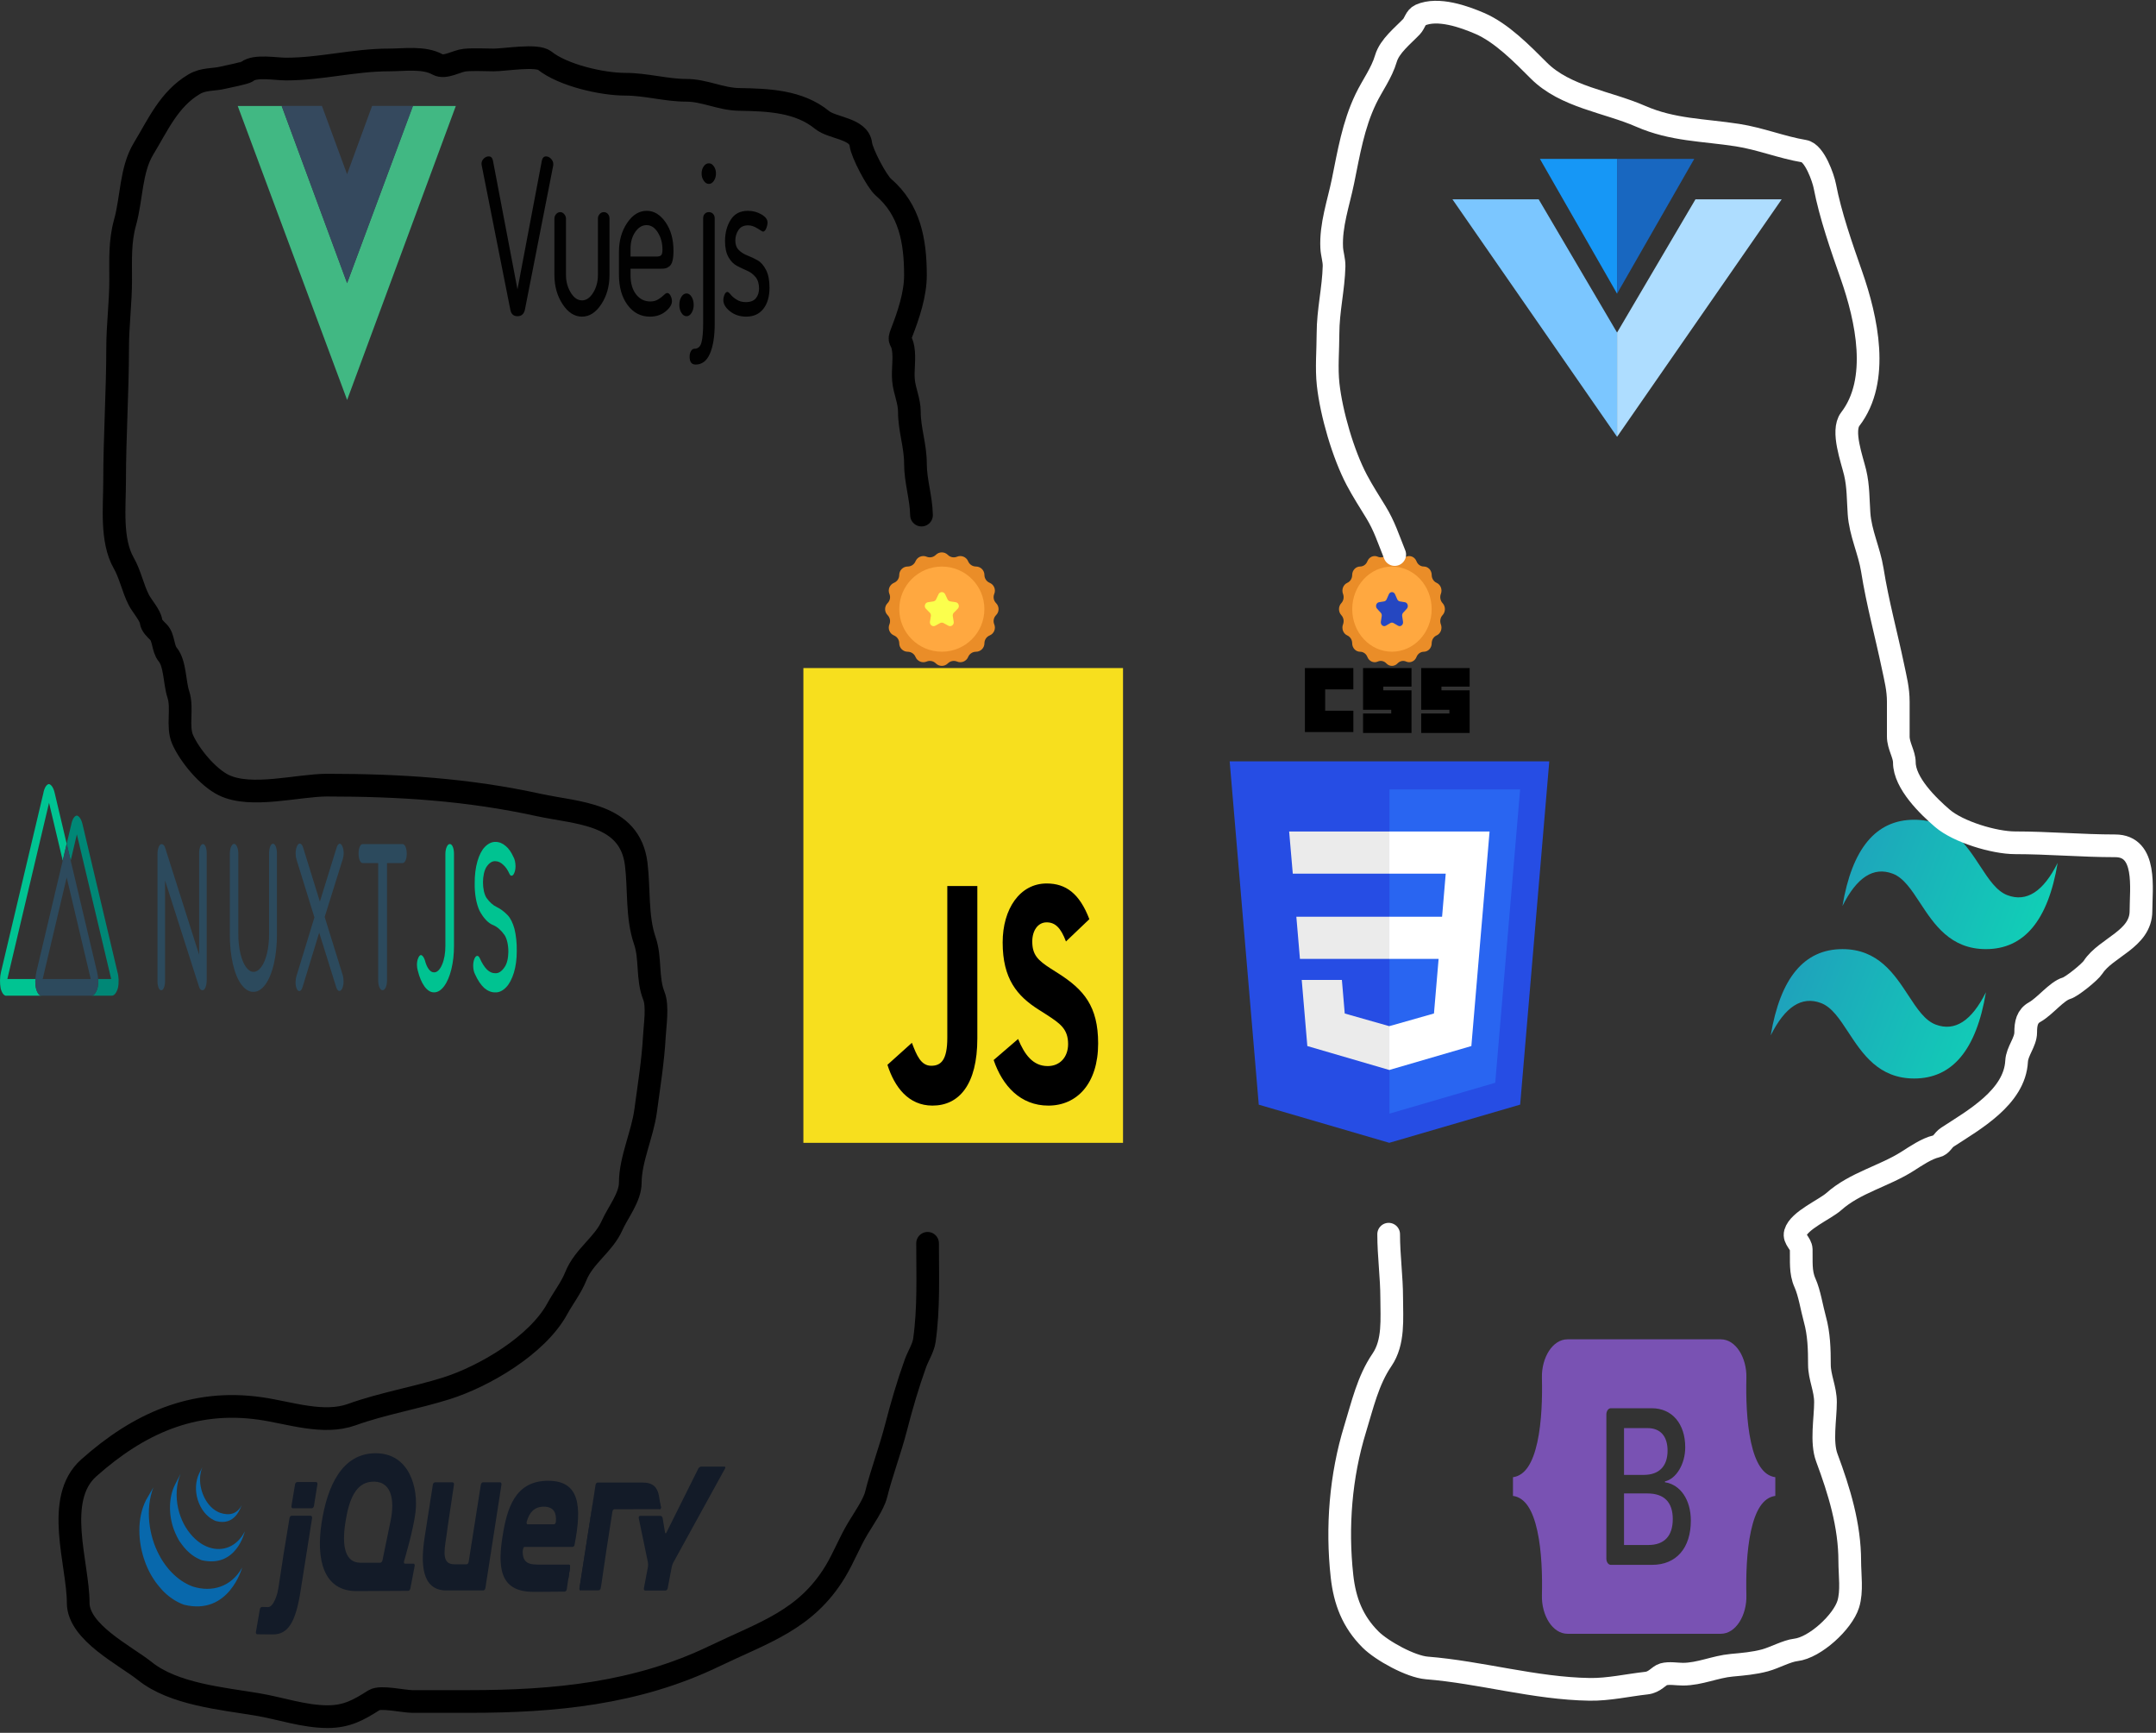 <svg width="285" height="229" viewBox="0 0 285 229" fill="none" xmlns="http://www.w3.org/2000/svg">
<rect x="0" y="0" width="285" height="229" fill="#333333" stroke="none"/>
<g id="javascript">
<g id="vuejs">
<path id="path893" fill-rule="evenodd" clip-rule="evenodd" d="M54.564 14.008H60.254L45.887 52.858L31.426 14.008H37.245L45.887 37.396L54.564 14.008Z" fill="#41B883"/>
<path id="path895" fill-rule="evenodd" clip-rule="evenodd" d="M49.187 14H54.598L45.879 37.437L37.23 14H42.557L45.879 23.023L49.187 14Z" fill="#35495E"/>
<path id="path897" fill-rule="evenodd" clip-rule="evenodd" d="M63.649 21.67C63.649 21.383 63.75 21.144 63.953 20.953C64.156 20.762 64.368 20.666 64.589 20.666C64.896 20.666 65.087 20.848 65.16 21.211L68.405 38.235L71.63 21.211C71.716 20.848 71.901 20.666 72.183 20.666C72.417 20.666 72.635 20.772 72.838 20.982C73.041 21.192 73.142 21.431 73.142 21.698C73.142 21.717 73.139 21.746 73.133 21.784C73.127 21.823 73.124 21.861 73.124 21.899L69.382 40.958C69.246 41.512 68.921 41.789 68.405 41.789C67.889 41.789 67.575 41.512 67.465 40.958L63.686 21.899C63.661 21.784 63.649 21.708 63.649 21.67H63.649ZM73.287 36.343V28.892C73.287 28.663 73.364 28.462 73.518 28.29C73.671 28.118 73.853 28.032 74.061 28.032C74.258 28.032 74.433 28.123 74.587 28.305C74.74 28.486 74.817 28.682 74.817 28.892V36.343C74.817 37.203 75.026 37.977 75.444 38.665C75.862 39.353 76.359 39.697 76.937 39.697C77.502 39.697 77.994 39.358 78.412 38.679C78.83 38.001 79.038 37.222 79.038 36.343V28.863C79.038 28.653 79.115 28.462 79.269 28.29C79.422 28.118 79.604 28.032 79.813 28.032C80.034 28.032 80.215 28.113 80.356 28.275C80.498 28.438 80.568 28.634 80.568 28.863V36.343C80.568 37.815 80.209 39.1 79.49 40.198C78.771 41.297 77.92 41.846 76.937 41.846C75.942 41.846 75.085 41.297 74.366 40.198C73.647 39.1 73.287 37.815 73.287 36.343H73.287ZM81.819 36.286V33.277C81.819 31.806 82.179 30.535 82.898 29.465C83.617 28.395 84.48 27.86 85.488 27.86C86.446 27.86 87.276 28.362 87.976 29.365C88.677 30.368 89.027 31.624 89.027 33.134C89.027 33.688 88.984 34.132 88.898 34.466C88.812 34.801 88.68 35.039 88.501 35.183C88.323 35.326 88.157 35.417 88.004 35.455C87.85 35.493 87.644 35.512 87.386 35.512H83.349V36.372C83.349 37.423 83.592 38.264 84.077 38.894C84.563 39.525 85.193 39.84 85.967 39.84C86.372 39.84 86.726 39.745 87.027 39.553C87.328 39.362 87.57 39.176 87.755 38.995C87.939 38.813 88.087 38.722 88.197 38.722C88.369 38.722 88.517 38.842 88.64 39.081C88.763 39.319 88.824 39.563 88.824 39.812C88.824 40.251 88.544 40.7 87.985 41.158C87.426 41.617 86.735 41.846 85.912 41.846C84.707 41.846 83.724 41.335 82.962 40.313C82.2 39.291 81.819 37.949 81.819 36.286L81.819 36.286ZM83.349 33.907H86.76C87.079 33.907 87.294 33.845 87.405 33.721C87.515 33.597 87.571 33.353 87.571 32.99C87.571 32.13 87.368 31.376 86.962 30.726C86.557 30.076 86.059 29.752 85.469 29.752C84.892 29.752 84.394 30.053 83.976 30.654C83.558 31.256 83.349 31.997 83.349 32.876L83.349 33.907ZM89.799 40.298C89.799 39.878 89.891 39.52 90.075 39.224C90.26 38.928 90.487 38.78 90.757 38.78C91.015 38.78 91.237 38.928 91.421 39.224C91.605 39.52 91.697 39.878 91.697 40.298C91.697 40.7 91.605 41.048 91.421 41.345C91.237 41.641 91.015 41.789 90.757 41.789C90.487 41.789 90.26 41.641 90.075 41.345C89.891 41.048 89.799 40.7 89.799 40.298ZM91.16 47.148C91.16 46.843 91.222 46.59 91.345 46.389C91.468 46.188 91.615 46.088 91.787 46.088C92.266 46.088 92.58 45.811 92.727 45.257C92.875 44.703 92.948 43.872 92.948 42.763V28.863C92.948 28.615 93.019 28.414 93.16 28.261C93.302 28.108 93.483 28.032 93.704 28.032C93.925 28.032 94.11 28.108 94.257 28.261C94.405 28.414 94.478 28.615 94.478 28.863V42.763C94.478 44.426 94.27 45.744 93.852 46.719C93.434 47.693 92.801 48.18 91.953 48.18C91.425 48.18 91.16 47.836 91.16 47.148L91.16 47.148ZM92.746 22.93C92.746 22.567 92.838 22.252 93.022 21.985C93.207 21.717 93.434 21.583 93.704 21.583C93.962 21.583 94.183 21.717 94.368 21.985C94.552 22.252 94.644 22.567 94.644 22.93C94.644 23.294 94.552 23.613 94.368 23.891C94.183 24.168 93.962 24.306 93.704 24.306C93.446 24.306 93.222 24.168 93.031 23.891C92.841 23.613 92.746 23.294 92.746 22.93H92.746ZM95.619 39.668C95.619 39.419 95.671 39.176 95.776 38.937C95.88 38.698 96.006 38.579 96.154 38.579C96.252 38.579 96.393 38.693 96.578 38.923C96.762 39.152 97.026 39.377 97.37 39.596C97.714 39.816 98.12 39.926 98.587 39.926C99.201 39.926 99.647 39.754 99.923 39.41C100.2 39.066 100.338 38.636 100.338 38.12C100.338 37.49 100.184 36.988 99.877 36.615C99.57 36.243 99.195 35.961 98.753 35.77C98.31 35.579 97.868 35.369 97.425 35.139C96.983 34.91 96.608 34.528 96.301 33.993C95.994 33.458 95.84 32.751 95.84 31.872C95.84 30.783 96.089 29.842 96.587 29.049C97.084 28.256 97.843 27.86 98.863 27.86C99.514 27.86 100.11 28.017 100.651 28.333C101.192 28.648 101.462 29.006 101.462 29.407C101.462 29.637 101.404 29.895 101.287 30.181C101.17 30.468 101.026 30.611 100.854 30.611C100.805 30.611 100.568 30.473 100.144 30.196C99.72 29.919 99.299 29.78 98.882 29.78C98.316 29.78 97.895 29.985 97.619 30.396C97.342 30.807 97.204 31.27 97.204 31.786C97.204 32.321 97.358 32.742 97.665 33.047C97.972 33.353 98.35 33.592 98.799 33.764C99.247 33.936 99.693 34.146 100.135 34.394C100.577 34.643 100.952 35.068 101.26 35.67C101.567 36.272 101.72 37.05 101.72 38.006C101.72 39.19 101.45 40.126 100.909 40.814C100.369 41.502 99.613 41.846 98.642 41.846C97.806 41.846 97.094 41.612 96.504 41.144C95.914 40.676 95.619 40.184 95.619 39.668L95.619 39.668Z" fill="#010101"/>
</g>
<g id="jslogo">
<path id="Vector" d="M106.199 88.288H148.451V151.032H106.199V88.288Z" fill="#F7DF1E"/>
<path id="Vector_2" d="M117.31 140.721L120.543 137.815C121.167 139.457 121.734 140.847 123.095 140.847C124.4 140.847 125.223 140.089 125.223 137.141V117.093H129.193V137.224C129.193 143.331 126.783 146.111 123.266 146.111C120.089 146.111 118.246 143.668 117.31 140.72L117.31 140.721ZM131.35 140.089L134.583 137.309C135.434 139.373 136.54 140.889 138.497 140.889C140.143 140.889 141.192 139.668 141.192 137.983C141.192 135.961 140.114 135.245 138.299 134.066L137.306 133.434C134.441 131.623 132.541 129.349 132.541 124.548C132.541 120.125 134.81 116.756 138.356 116.756C140.88 116.756 142.695 118.061 144 121.473L140.908 124.421C140.227 122.61 139.49 121.894 138.355 121.894C137.192 121.894 136.455 122.99 136.455 124.421C136.455 126.19 137.192 126.907 138.894 128.002L139.887 128.633C143.262 130.782 145.162 132.971 145.162 137.899C145.162 143.206 142.354 146.112 138.582 146.112C134.895 146.112 132.513 143.501 131.35 140.089" fill="black"/>
</g>
<g id="jquery">
<g id="Group">
<path id="Vector_3" d="M51.543 201.409L51.047 203.814L51.543 201.408V201.409ZM54.094 206.634L53.548 206.629L54.094 206.634ZM53.959 210.227L50.686 210.244L53.959 210.227ZM54.645 206.639L54.098 206.634L54.645 206.639ZM54.247 209.924L54.818 206.945L54.247 209.924ZM66.301 196.215L65.239 203.053L66.301 196.215ZM63.57 196.205L62.764 201.315L63.57 196.205Z" fill="#131B28"/>
<path id="Vector_4" d="M66.112 195.899H63.841C63.715 195.899 63.59 196.037 63.563 196.206L61.95 206.426C61.923 206.594 61.798 206.732 61.673 206.732H60.065C58.474 206.732 58.658 205.226 58.99 203.162L59 203.099L59.193 201.692L59.276 201.112L60.01 196.206C60.035 196.037 59.953 195.898 59.826 195.898H57.495C57.431 195.901 57.369 195.933 57.319 195.988C57.269 196.044 57.234 196.12 57.218 196.205L56.155 203.027C55.577 206.637 55.73 210.08 58.869 210.188H63.886C64.012 210.188 64.137 210.05 64.163 209.88L66.288 196.203C66.315 196.033 66.232 195.895 66.106 195.895L66.112 195.899ZM75.169 206.768C75.295 206.768 75.371 206.906 75.352 207.075L75.132 208.552L75.169 206.768ZM74.917 210.029L75.137 208.551L74.917 210.029ZM74.648 210.34L70.462 210.367L74.648 210.34Z" fill="#131B28"/>
<path id="Vector_5" d="M69.102 204.866C69.1 204.704 69.234 204.426 69.36 204.426L69.077 204.42C68.942 206.181 69.102 204.866 69.102 204.866V204.866ZM70.664 210.365H70.62H70.664ZM75.171 206.777C75.297 206.777 75.372 206.915 75.354 207.084L75.104 208.792L75.171 206.777ZM71.739 210.362H71.729H71.739ZM71.181 210.365H71.149H71.181ZM71.012 210.365H70.958H71.012ZM70.838 210.365H70.791H70.838ZM71.149 210.365H71.011H71.149Z" fill="#131B28"/>
<path id="Vector_6" d="M71.73 210.363L71.182 210.365L71.73 210.363ZM74.644 210.338L71.738 210.362L74.644 210.338ZM74.913 210.03L75.097 208.793L74.913 210.031V210.03ZM70.951 210.365H70.832H70.951ZM70.612 210.367H70.451H70.612ZM70.782 210.365H70.648H70.782ZM37.553 204.903L37.905 202.761L37.502 205.208L37.455 205.516L37.553 204.901L37.553 204.903ZM41.777 195.863H39.283C39.218 195.867 39.156 195.898 39.106 195.953C39.055 196.008 39.019 196.084 39.002 196.17L38.529 199.022C38.522 199.059 38.52 199.098 38.526 199.135C38.531 199.173 38.543 199.209 38.56 199.239C38.578 199.269 38.601 199.293 38.626 199.308C38.652 199.324 38.68 199.331 38.708 199.328H41.222C41.349 199.328 41.474 199.19 41.501 199.022L41.957 196.163C41.984 195.995 41.904 195.857 41.776 195.857L41.777 195.863ZM41.24 200.62L40.501 205.255L41.24 200.62ZM33.993 215.978L36.05 216C35.443 216 34.44 215.984 33.992 215.977L33.993 215.978Z" fill="#131B28"/>
<path id="Vector_7" d="M38.265 200.619L37.911 202.761L38.265 200.619ZM41.06 200.312H38.551C38.487 200.315 38.425 200.347 38.375 200.402C38.324 200.457 38.288 200.533 38.271 200.618L37.566 204.902L37.468 205.517L36.796 209.89C36.763 210.094 36.722 210.296 36.675 210.494C36.675 210.494 36.205 212.408 35.416 212.387L34.633 212.367C34.569 212.369 34.507 212.4 34.456 212.453C34.405 212.507 34.368 212.582 34.351 212.667L33.83 215.668C33.821 215.705 33.82 215.744 33.825 215.781C33.83 215.819 33.841 215.855 33.858 215.885C33.876 215.915 33.898 215.939 33.923 215.955C33.949 215.972 33.977 215.979 34.005 215.977L36.063 216C38.035 216 39.075 214.503 39.742 210.197L41.254 200.628C41.281 200.46 41.199 200.322 41.072 200.322L41.06 200.312ZM76.777 210.191C76.651 210.191 76.575 210.053 76.596 209.883L78.488 197.751L76.777 210.191ZM79.406 209.883L80.172 204.705L79.406 209.883Z" fill="#131B28"/>
<path id="Vector_8" d="M76.624 210.038C76.609 209.953 76.617 209.746 76.644 209.578L77.542 203.818L76.596 209.884C76.569 210.053 76.651 210.192 76.777 210.192H77.007C76.881 210.192 76.639 210.123 76.624 210.038V210.038ZM79.258 210.123C79.189 210.159 79.029 210.192 78.903 210.192H79.133C79.197 210.188 79.259 210.156 79.308 210.1C79.358 210.045 79.393 209.969 79.408 209.883L79.454 209.576C79.429 209.745 79.32 210.085 79.253 210.123H79.258ZM79.79 207.294L80.128 205.009L79.79 207.294ZM87.253 198.564L87.358 199.153C87.386 199.322 87.306 199.459 87.181 199.46" fill="#131B28"/>
<path id="Vector_9" d="M79.453 209.576L79.789 207.294L79.453 209.576ZM87.149 197.96L87.252 198.563L87.149 197.96ZM80.128 205.01L80.221 204.399L80.581 202.085L80.173 204.706L80.128 205.009V205.01ZM78.519 197.552L78.44 198.058L77.543 203.818L78.489 197.752L78.519 197.553V197.552Z" fill="#131B28"/>
<path id="Vector_10" d="M87.359 199.153L87.254 198.564L87.1 197.644C86.896 196.559 86.296 195.93 84.994 195.93L79.001 195.925C78.937 195.928 78.875 195.959 78.825 196.015C78.775 196.07 78.74 196.147 78.724 196.232L78.631 196.833L78.497 197.741L76.653 209.567C76.626 209.736 76.618 209.935 76.633 210.027C76.649 210.119 76.891 210.181 77.016 210.181H78.911C79.037 210.181 79.197 210.149 79.266 210.112C79.335 210.074 79.436 209.743 79.467 209.565L80.186 204.694L80.956 199.759C80.982 199.59 81.107 199.453 81.232 199.452L87.194 199.449C87.32 199.449 87.4 199.311 87.371 199.142L87.359 199.153ZM95.033 193.822L94.574 193.825H92.666C92.596 193.831 92.528 193.857 92.466 193.902C92.404 193.946 92.35 194.009 92.307 194.085L88.088 202.549C88.016 202.692 87.935 202.671 87.906 202.503L87.596 200.638C87.579 200.553 87.543 200.477 87.492 200.422C87.442 200.367 87.38 200.335 87.316 200.332H84.603C84.477 200.332 84.402 200.467 84.436 200.634L85.646 206.465C85.681 206.631 85.683 206.904 85.653 207.072L85.115 209.894C85.106 209.931 85.103 209.969 85.108 210.007C85.113 210.045 85.124 210.081 85.141 210.111C85.158 210.141 85.181 210.165 85.206 210.18C85.232 210.196 85.26 210.202 85.288 210.199H87.975C88.102 210.199 88.231 210.061 88.261 209.895L88.799 207.073C88.841 206.875 88.907 206.687 88.994 206.518L95.844 194.067C95.92 193.929 95.879 193.817 95.753 193.819L95.034 193.825L95.033 193.822ZM73.481 201.126C73.465 201.31 73.339 201.448 73.213 201.448H69.773C69.654 201.448 69.593 201.338 69.611 201.2L69.614 201.175L69.629 201.095C69.966 199.899 70.627 199.114 71.884 199.114C73.3 199.114 73.576 200.061 73.48 201.126H73.481ZM72.474 195.69C68.059 195.69 67.013 199.359 66.427 203.063C65.839 206.838 65.891 210.368 70.458 210.368H71.182L71.74 210.365L74.647 210.342C74.71 210.337 74.771 210.305 74.821 210.25C74.87 210.194 74.905 210.118 74.92 210.033L75.361 207.078C75.387 206.909 75.304 206.771 75.178 206.771H71.072C69.439 206.771 68.954 206.176 69.132 204.429H75.697C75.804 204.426 75.902 204.337 75.94 204.197C75.947 204.172 75.953 204.146 75.956 204.119C76.93 199.086 76.651 195.694 72.476 195.694L72.474 195.69ZM51.608 201.107L51.546 201.408C51.546 201.408 51.05 203.814 51.05 203.814L50.554 206.22C50.533 206.304 50.495 206.379 50.443 206.432C50.391 206.486 50.328 206.517 50.263 206.521H47.639C45.649 206.521 45.164 204.39 45.649 201.246C46.132 198.03 47.083 196.031 49.042 195.828C51.718 195.552 52.253 198.13 51.608 201.106L51.608 201.107ZM53.407 206.337C53.407 206.337 54.643 202.225 54.925 199.848C55.308 196.667 54.146 192.055 49.654 192.055C45.188 192.055 43.249 196.458 42.51 201.256C41.77 206.077 42.739 210.306 47.179 210.273L53.956 210.238C54.021 210.234 54.083 210.203 54.135 210.148C54.186 210.093 54.224 210.018 54.243 209.933L54.814 206.954C54.823 206.918 54.826 206.879 54.821 206.841C54.817 206.804 54.806 206.768 54.788 206.738C54.772 206.707 54.749 206.683 54.724 206.668C54.698 206.652 54.67 206.645 54.642 206.648H53.549C53.442 206.647 53.381 206.553 53.394 206.428C53.395 206.405 53.4 206.382 53.407 206.358V206.337Z" fill="#131B28"/>
<path id="Vector_11" d="M75.512 203.585C75.512 203.699 75.444 203.791 75.361 203.791C75.277 203.791 75.21 203.699 75.21 203.585C75.21 203.47 75.277 203.378 75.361 203.378C75.444 203.378 75.512 203.47 75.512 203.585Z" fill="#131B28"/>
</g>
<path id="Vector_12" d="M19.307 198.236C18.074 200.663 18.227 203.821 19.169 206.399L19.238 206.583L19.283 206.699L19.309 206.766L19.359 206.886L19.449 207.098L19.5 207.214L19.604 207.437L19.648 207.531L19.799 207.83L19.829 207.885L19.967 208.136L20.018 208.227L20.153 208.441L20.201 208.521L20.378 208.799L20.389 208.814L20.569 209.075L20.627 209.155L20.771 209.339L20.83 209.415L21.027 209.661L21.064 209.704L21.244 209.911L21.311 209.992L21.46 210.152L21.541 210.244L21.709 210.41L21.787 210.485L21.949 210.633L22.02 210.697L22.275 210.91L22.346 210.966L22.537 211.113L22.643 211.186L22.78 211.284L22.812 211.305L22.868 211.342L23.085 211.48L23.131 211.508L23.384 211.651L23.446 211.684L23.684 211.806L23.714 211.82L23.98 211.94L24.045 211.966L24.314 212.072C30.277 213.563 32.009 207.165 32.009 207.165C30.554 209.759 27.977 210.445 25.525 209.683C25.432 209.655 25.342 209.615 25.252 209.578L25.185 209.551C25.097 209.514 25.01 209.475 24.923 209.434L24.887 209.415C24.809 209.378 24.732 209.338 24.655 209.298L24.59 209.263C24.506 209.217 24.422 209.17 24.339 209.12L24.29 209.09L24.078 208.955L24.011 208.915C23.956 208.878 23.902 208.839 23.848 208.801L23.739 208.722C23.673 208.674 23.608 208.624 23.544 208.572L23.478 208.522C23.392 208.452 23.307 208.381 23.223 208.308C23.199 208.288 23.177 208.266 23.154 208.246L22.973 208.08C22.953 208.062 22.934 208.043 22.914 208.025L22.743 207.855L22.667 207.777L22.512 207.611L22.443 207.536L22.25 207.313C22.244 207.304 22.237 207.297 22.23 207.289C22.162 207.197 22.095 207.122 22.027 207.037L21.97 206.961L21.824 206.766L21.767 206.688C21.707 206.603 21.647 206.517 21.588 206.43C21.524 206.333 21.461 206.235 21.398 206.135L21.351 206.058L21.221 205.837L21.174 205.745L21.023 205.471C19.672 202.939 19.183 199.439 20.276 196.565L19.307 198.236ZM23.141 196.192C22.249 197.94 22.297 200.302 22.993 202.16C23.109 202.472 23.241 202.773 23.387 203.061C23.522 203.323 23.669 203.635 23.846 203.846L24.046 204.122L24.099 204.193L24.303 204.453L24.313 204.465L24.552 204.736L24.605 204.794L24.855 205.042L25.03 205.201L25.215 205.358L25.242 205.379L25.405 205.504L25.464 205.545L25.578 205.626L25.596 205.637L25.834 205.79L25.887 205.82L26.088 205.928L26.172 205.97L26.352 206.056L26.432 206.093C26.518 206.13 26.603 206.185 26.692 206.196C31.297 207.24 32.359 202.387 32.359 202.387C31.401 204.277 29.546 205.178 27.566 204.475L27.305 204.372L27.226 204.337L27.045 204.251L26.962 204.209L26.766 204.1L26.712 204.07L26.473 203.917L26.352 203.825L26.282 203.776L26.094 203.629L25.909 203.474L25.735 203.315L25.486 203.067L25.43 203.006C24.557 202.069 23.876 200.798 23.549 199.337C23.213 197.831 23.28 196.14 23.874 194.769L23.141 196.192ZM26.353 194.665C25.828 195.723 25.775 197.038 26.141 198.21C26.525 199.452 27.314 200.418 28.233 200.878L28.348 200.933L28.398 200.955L28.562 201.02C31.104 201.691 31.787 199.233 31.977 198.871C31.372 200.062 30.365 200.348 29.112 199.934C29.01 199.897 28.91 199.855 28.81 199.807C28.688 199.748 28.569 199.68 28.452 199.604C28.23 199.458 28.02 199.282 27.824 199.079C26.709 197.92 26.01 195.712 26.745 193.913" fill="#0868AC"/>
</g>
<g id="nuxt">
<g id="Calque 1-2">
<path id="path8" d="M27.184 111.895C27.23 112.01 27.266 112.147 27.29 112.296C27.314 112.446 27.325 112.605 27.323 112.766V129.509C27.325 129.687 27.312 129.863 27.285 130.029C27.259 130.195 27.219 130.346 27.168 130.474C27.117 130.603 27.055 130.704 26.986 130.772C26.918 130.839 26.845 130.872 26.771 130.867C26.687 130.867 26.604 130.835 26.524 130.772C26.451 130.718 26.385 130.618 26.334 130.482L21.817 116.359V129.654C21.82 129.966 21.773 130.269 21.683 130.497C21.595 130.724 21.471 130.857 21.341 130.867C21.331 130.867 21.322 130.867 21.312 130.867C21.245 130.873 21.18 130.845 21.118 130.785C21.057 130.726 21.001 130.636 20.955 130.521C20.91 130.406 20.874 130.27 20.851 130.121C20.827 129.972 20.816 129.813 20.818 129.654V112.875C20.817 112.698 20.83 112.523 20.858 112.359C20.886 112.196 20.928 112.048 20.982 111.926C21.031 111.803 21.091 111.707 21.157 111.643C21.223 111.579 21.294 111.548 21.366 111.553C21.456 111.552 21.546 111.594 21.63 111.675C21.707 111.746 21.774 111.865 21.825 112.02L26.323 126.175V112.766C26.321 112.611 26.332 112.457 26.355 112.313C26.377 112.168 26.412 112.036 26.456 111.923C26.5 111.811 26.553 111.72 26.612 111.656C26.67 111.593 26.734 111.558 26.798 111.553C26.808 111.553 26.818 111.553 26.828 111.553C26.894 111.547 26.96 111.575 27.021 111.634C27.082 111.692 27.138 111.781 27.184 111.895H27.184ZM36.465 111.895C36.563 112.155 36.614 112.497 36.609 112.848V123.44C36.618 124.809 36.48 126.161 36.207 127.363C35.948 128.498 35.564 129.439 35.097 130.082C34.613 130.749 34.064 131.093 33.506 131.078C32.943 131.1 32.387 130.763 31.896 130.102C31.427 129.461 31.041 128.52 30.782 127.383C30.509 126.18 30.371 124.829 30.38 123.46V112.867C30.378 112.69 30.391 112.513 30.419 112.349C30.448 112.185 30.49 112.037 30.543 111.914C30.598 111.786 30.663 111.685 30.734 111.618C30.805 111.551 30.881 111.518 30.957 111.522C31.029 111.522 31.1 111.557 31.166 111.624C31.232 111.692 31.292 111.79 31.342 111.914C31.395 112.034 31.437 112.18 31.465 112.341C31.493 112.503 31.507 112.677 31.506 112.852V123.444C31.5 124.348 31.595 125.24 31.782 126.025C31.955 126.757 32.205 127.366 32.508 127.79C32.811 128.214 33.155 128.437 33.506 128.438C33.864 128.444 34.217 128.225 34.529 127.803C34.843 127.385 35.105 126.771 35.287 126.025C35.476 125.242 35.574 124.35 35.568 123.444V112.852C35.562 112.504 35.611 112.164 35.705 111.898C35.753 111.77 35.811 111.669 35.877 111.601C35.943 111.533 36.014 111.501 36.086 111.506C36.157 111.502 36.227 111.535 36.293 111.602C36.358 111.669 36.417 111.768 36.465 111.894L36.465 111.895ZM45.309 128.881C45.378 129.109 45.415 129.384 45.412 129.666C45.415 129.841 45.402 130.016 45.374 130.178C45.346 130.34 45.303 130.485 45.249 130.603C45.148 130.833 45.014 130.961 44.875 130.96C44.787 130.968 44.7 130.922 44.621 130.826C44.543 130.73 44.476 130.587 44.427 130.411L42.194 123.252L40.011 130.399C39.962 130.578 39.896 130.725 39.818 130.826C39.739 130.926 39.652 130.978 39.563 130.976C39.498 130.98 39.433 130.951 39.372 130.891C39.312 130.832 39.257 130.743 39.212 130.631C39.167 130.531 39.13 130.41 39.106 130.275C39.081 130.14 39.068 129.994 39.068 129.846C39.071 129.514 39.119 129.194 39.207 128.936L41.563 121.235L39.196 113.593C39.122 113.37 39.081 113.094 39.08 112.808C39.078 112.633 39.092 112.46 39.12 112.298C39.148 112.137 39.19 111.991 39.243 111.871C39.293 111.747 39.353 111.648 39.419 111.581C39.485 111.514 39.556 111.479 39.628 111.479C39.714 111.48 39.798 111.528 39.875 111.62C39.956 111.712 40.026 111.854 40.076 112.032L42.284 119.152L44.47 112.102C44.517 111.925 44.582 111.778 44.657 111.672C44.733 111.566 44.819 111.505 44.906 111.494C44.975 111.495 45.042 111.53 45.105 111.598C45.167 111.665 45.223 111.764 45.269 111.886C45.319 111.993 45.359 112.122 45.387 112.267C45.415 112.412 45.43 112.57 45.432 112.73C45.428 113.013 45.388 113.287 45.318 113.514L42.919 121.18L45.309 128.881ZM53.602 111.895C53.655 112.011 53.697 112.155 53.726 112.315C53.754 112.474 53.767 112.647 53.765 112.82C53.767 112.992 53.754 113.162 53.725 113.319C53.697 113.476 53.655 113.616 53.602 113.731C53.491 113.955 53.35 114.073 53.205 114.06H51.159V129.545C51.16 129.72 51.147 129.893 51.118 130.055C51.09 130.216 51.048 130.362 50.996 130.482C50.88 130.73 50.731 130.867 50.576 130.867C50.421 130.867 50.271 130.73 50.156 130.482C50.103 130.361 50.062 130.216 50.033 130.054C50.005 129.893 49.991 129.72 49.992 129.545V114.06H47.952C47.806 114.073 47.665 113.951 47.556 113.719C47.504 113.6 47.464 113.456 47.437 113.296C47.41 113.137 47.398 112.965 47.401 112.793C47.399 112.626 47.411 112.459 47.438 112.304C47.465 112.149 47.505 112.009 47.556 111.895C47.665 111.663 47.806 111.54 47.952 111.554H53.205C53.35 111.541 53.492 111.663 53.602 111.895V111.895Z" fill="#2C4A5D"/>
<path id="path10" d="M56.117 130.372C55.745 129.866 55.436 129.133 55.22 128.246C55.156 128.027 55.12 127.768 55.116 127.501C55.116 127.33 55.131 127.161 55.161 127.005C55.191 126.85 55.235 126.713 55.289 126.602C55.383 126.367 55.51 126.227 55.645 126.21C55.747 126.233 55.845 126.306 55.934 126.425C56.023 126.543 56.101 126.705 56.163 126.9C56.289 127.396 56.466 127.805 56.677 128.085C56.889 128.366 57.127 128.509 57.369 128.501C57.566 128.512 57.763 128.427 57.947 128.252C58.13 128.077 58.297 127.815 58.438 127.481C58.579 127.159 58.691 126.769 58.767 126.336C58.842 125.904 58.879 125.439 58.875 124.97V112.875C58.875 112.699 58.889 112.524 58.919 112.362C58.949 112.2 58.992 112.056 59.047 111.938C59.154 111.684 59.299 111.543 59.449 111.545C59.524 111.536 59.599 111.565 59.669 111.629C59.74 111.693 59.804 111.792 59.858 111.918C59.909 112.043 59.949 112.191 59.976 112.354C60.002 112.518 60.015 112.692 60.013 112.867V124.99C60.017 126.076 59.898 127.145 59.668 128.081C59.44 129.014 59.113 129.784 58.72 130.313C58.309 130.873 57.842 131.16 57.369 131.145C56.931 131.156 56.499 130.889 56.117 130.372V130.372ZM64.019 130.576C63.564 130.161 63.146 129.539 62.789 128.744C62.716 128.61 62.657 128.439 62.615 128.242C62.574 128.046 62.551 127.83 62.549 127.61C62.549 127.442 62.564 127.277 62.592 127.123C62.62 126.969 62.661 126.831 62.712 126.716C62.76 126.591 62.819 126.491 62.884 126.424C62.95 126.356 63.02 126.322 63.091 126.323C63.212 126.319 63.329 126.428 63.418 126.626C63.694 127.258 64.015 127.767 64.366 128.128C64.718 128.465 65.095 128.63 65.475 128.615C65.907 128.647 66.334 128.367 66.699 127.81C66.848 127.609 66.973 127.317 67.061 126.964C67.148 126.611 67.196 126.209 67.199 125.798C67.202 125.356 67.157 124.92 67.07 124.531C66.982 124.142 66.854 123.814 66.699 123.577C66.24 122.93 65.736 122.486 65.212 122.267C64.547 122.011 63.92 121.355 63.389 120.36C63.175 119.903 63.006 119.336 62.896 118.701C62.785 118.066 62.736 117.379 62.751 116.692C62.742 115.667 62.868 114.661 63.111 113.817C63.358 112.979 63.697 112.324 64.091 111.926C64.542 111.469 65.027 111.244 65.516 111.263C65.974 111.256 66.43 111.443 66.861 111.816C67.241 112.124 67.59 112.623 67.883 113.279C67.961 113.417 68.025 113.593 68.071 113.797C68.116 114 68.143 114.225 68.148 114.456C68.148 114.621 68.134 114.784 68.108 114.935C68.081 115.087 68.042 115.224 67.993 115.339C67.946 115.465 67.888 115.565 67.824 115.633C67.759 115.701 67.689 115.734 67.619 115.731C67.522 115.74 67.428 115.66 67.356 115.507C67.117 114.97 66.835 114.558 66.527 114.295C66.208 113.986 65.868 113.824 65.524 113.816C65.093 113.763 64.666 114.029 64.3 114.578C64.16 114.8 64.046 115.102 63.966 115.457C63.887 115.812 63.845 116.209 63.845 116.612C63.845 117.015 63.887 117.411 63.966 117.766C64.046 118.121 64.16 118.423 64.3 118.646C64.719 119.232 65.176 119.643 65.651 119.862C66.157 120.101 66.65 120.471 67.122 120.965C67.478 121.343 67.783 121.955 68.001 122.73C68.222 123.621 68.329 124.648 68.31 125.684C68.316 126.703 68.186 127.699 67.937 128.525C67.676 129.376 67.325 130.044 66.919 130.459C66.474 130.927 65.992 131.162 65.506 131.149C65 131.172 64.497 130.978 64.019 130.576V130.576Z" fill="#00C391"/>
<path id="path12" d="M4.767 130.639C4.756 130.59 4.745 130.538 4.736 130.486C4.673 130.138 4.654 129.754 4.681 129.38H0.973L6.483 106.1L8.292 113.735L8.816 111.506L7.239 104.837C7.164 104.495 7.054 104.205 6.919 103.992C6.785 103.778 6.63 103.65 6.47 103.617C6.31 103.635 6.155 103.76 6.023 103.978C5.891 104.197 5.787 104.5 5.723 104.853L0.141 128.415C0.058 128.747 0.01 129.124 0.001 129.512C-0.007 129.9 0.024 130.287 0.092 130.639C0.178 130.964 0.3 131.224 0.445 131.392C0.589 131.559 0.75 131.626 0.909 131.584H5.584C5.425 131.626 5.264 131.56 5.119 131.393C4.975 131.225 4.853 130.964 4.767 130.639V130.639Z" fill="#00C492"/>
<path id="path14" d="M15.515 128.415L10.929 109.015C10.853 108.67 10.743 108.376 10.608 108.16C10.473 107.944 10.318 107.813 10.156 107.78C9.996 107.796 9.841 107.92 9.709 108.138C9.577 108.356 9.473 108.659 9.409 109.011L8.816 111.506L9.344 113.735L10.161 110.263L14.698 129.38H12.973C12.995 129.696 12.982 130.02 12.937 130.321C12.927 130.388 12.915 130.452 12.901 130.514L12.886 130.584C12.792 130.902 12.667 131.16 12.522 131.334C12.377 131.509 12.217 131.594 12.054 131.584H14.754C14.916 131.595 15.077 131.509 15.222 131.335C15.367 131.16 15.492 130.902 15.585 130.584C15.659 130.243 15.692 129.859 15.68 129.475C15.667 129.092 15.61 128.725 15.515 128.415Z" fill="#008776"/>
<path id="path16" d="M12.886 130.585L12.901 130.514C12.915 130.453 12.928 130.388 12.937 130.322C12.983 130.021 12.995 129.696 12.973 129.38C12.948 129.039 12.897 128.712 12.823 128.415L9.347 113.735L8.816 111.507L8.289 113.735L4.815 128.416C4.747 128.716 4.702 129.043 4.681 129.381C4.653 129.753 4.671 130.138 4.732 130.487C4.741 130.539 4.751 130.591 4.763 130.64C4.849 130.965 4.971 131.226 5.115 131.393C5.259 131.56 5.42 131.627 5.58 131.585H12.05C12.213 131.597 12.374 131.512 12.521 131.337C12.666 131.162 12.792 130.904 12.886 130.585V130.585ZM8.816 115.963L11.993 129.38H5.642L8.816 115.963Z" fill="#2D4A5D"/>
</g>
</g>
<path id="bootstrap" fill-rule="evenodd" clip-rule="evenodd" d="M207.203 177C205.224 177 203.76 179.44 203.825 182.085C203.888 184.627 203.807 187.919 203.218 190.603C202.628 193.295 201.63 195.001 200 195.22V197.692C201.63 197.912 202.628 199.617 203.218 202.309C203.807 204.994 203.888 208.286 203.825 210.828C203.76 213.473 205.224 215.913 207.203 215.913H227.477C229.456 215.913 230.92 213.473 230.854 210.828C230.791 208.286 230.873 204.994 231.461 202.309C232.052 199.617 233.047 197.911 234.677 197.692V195.22C233.047 195.001 232.052 193.296 231.461 190.603C230.873 187.919 230.791 184.627 230.854 182.085C230.92 179.44 229.456 177 227.477 177H207.202H207.203ZM223.51 200.953C223.51 204.596 221.581 206.805 218.38 206.805H212.93C212.775 206.805 212.625 206.718 212.515 206.563C212.405 206.408 212.343 206.197 212.343 205.978V186.935C212.343 186.716 212.405 186.505 212.515 186.35C212.625 186.194 212.775 186.107 212.93 186.107H218.349C221.018 186.107 222.77 188.144 222.77 191.271C222.77 193.466 221.591 195.431 220.09 195.775V195.889C222.134 196.205 223.51 198.199 223.51 200.953V200.953ZM217.786 188.732H214.679V194.914H217.296C219.319 194.914 220.434 193.767 220.434 191.715C220.434 189.793 219.475 188.732 217.786 188.732ZM214.679 197.367V204.18H217.9C220.006 204.18 221.122 202.99 221.122 200.752C221.122 198.515 219.975 197.367 217.765 197.367H214.679V197.367Z" fill="#7952B3"/>
<path id="tailwind-icon" d="M253.036 108.334C247.979 108.334 244.818 112.133 243.554 119.732C245.45 115.933 247.663 114.508 250.191 115.458C251.634 116 252.665 117.573 253.806 119.313C255.666 122.149 257.818 125.432 262.518 125.432C267.575 125.432 270.736 121.632 272 114.033C270.104 117.833 267.891 119.258 265.363 118.308C263.92 117.766 262.889 116.193 261.747 114.452C259.888 111.616 257.736 108.334 253.036 108.334ZM243.554 125.432C238.497 125.432 235.336 129.231 234.072 136.83C235.968 133.031 238.181 131.606 240.709 132.556C242.152 133.098 243.183 134.671 244.324 136.411C246.184 139.247 248.336 142.53 253.036 142.53C258.093 142.53 261.254 138.73 262.518 131.131C260.622 134.931 258.409 136.356 255.881 135.406C254.438 134.864 253.407 133.291 252.265 131.55C250.406 128.714 248.254 125.432 243.554 125.432Z" fill="url(#paint0_linear_2_87)"/>
<g id="vuetify-icon">
<path id="Vector_13" d="M213.759 21H203.56L213.759 38.81" fill="#1697F6"/>
<path id="Vector_14" d="M213.759 21H223.959L213.759 38.81" fill="#1867C0"/>
<path id="Vector_15" d="M213.758 43.95V57.728L192 26.345H203.398" fill="#7BC6FF"/>
<path id="Vector_16" d="M213.759 43.95V57.728L235.518 26.345H224.12" fill="#AEDDFF"/>
</g>
<g id="css-icon">
<path id="Vector_17" d="M183.648 151.029L166.395 145.989L162.55 100.618H204.798L200.949 145.982L183.648 151.029V151.029Z" fill="#264DE4"/>
<path id="Vector_18" d="M197.654 143.094L200.943 104.328H183.674V147.172L197.654 143.094V143.094Z" fill="#2965F1"/>
<path id="Vector_19" d="M171.364 121.155L171.838 126.72H183.674V121.155H171.364ZM170.412 109.892L170.892 115.457H183.674V109.892H170.412V109.892ZM183.674 135.607L183.651 135.614L177.76 133.94L177.384 129.502H172.074L172.815 138.24L183.65 141.404L183.674 141.397V135.607Z" fill="#EBEBEB"/>
<path id="Vector_20" d="M172.493 88.288H178.898V91.106H175.172V93.925H178.899V96.743H172.493V88.288ZM180.18 88.288H186.586V90.739H182.859V91.229H186.586V96.866H180.18V94.292H183.907V93.802H180.18V88.288H180.18ZM187.867 88.288H194.273V90.739H190.546V91.229H194.273V96.866H187.867V94.292H191.594V93.802H187.867V88.288H187.867Z" fill="black"/>
<path id="Vector_21" d="M195.95 121.155L196.905 109.892H183.656V115.457H191.109L190.627 121.155H183.656V126.72H190.169L189.555 133.937L183.656 135.612V141.401L194.499 138.24L194.578 137.299L195.821 122.649L195.95 121.155V121.155Z" fill="white"/>
</g>
<g id="js-ball">
<path id="Vector_22" d="M131.672 81.291C131.776 81.187 131.858 81.064 131.915 80.928C131.971 80.792 132 80.646 132 80.499C132 80.352 131.971 80.206 131.915 80.07C131.858 79.934 131.776 79.811 131.672 79.707V79.707C131.515 79.55 131.408 79.351 131.365 79.133C131.322 78.916 131.344 78.691 131.429 78.486C131.486 78.35 131.515 78.204 131.515 78.057C131.515 77.91 131.486 77.764 131.43 77.628C131.373 77.492 131.291 77.368 131.187 77.264C131.083 77.16 130.959 77.078 130.823 77.021V77.021C130.618 76.937 130.444 76.793 130.321 76.609C130.198 76.426 130.132 76.21 130.131 75.988V75.988C130.131 75.691 130.013 75.407 129.803 75.197C129.593 74.987 129.309 74.869 129.012 74.868V74.868C128.79 74.868 128.574 74.803 128.389 74.68C128.205 74.557 128.062 74.382 127.977 74.177V74.177C127.921 74.041 127.838 73.917 127.734 73.813C127.63 73.709 127.506 73.627 127.37 73.57C127.234 73.514 127.088 73.485 126.941 73.485C126.794 73.485 126.648 73.514 126.512 73.571V73.571C126.307 73.656 126.082 73.678 125.865 73.635C125.647 73.592 125.448 73.485 125.291 73.328V73.328C125.187 73.224 125.064 73.142 124.928 73.085C124.792 73.029 124.646 73 124.499 73C124.352 73 124.206 73.029 124.07 73.085C123.934 73.142 123.811 73.224 123.707 73.328V73.328C123.55 73.485 123.351 73.591 123.133 73.635C122.916 73.678 122.691 73.656 122.486 73.571V73.571C122.35 73.514 122.204 73.485 122.057 73.485C121.91 73.485 121.764 73.514 121.628 73.57C121.492 73.627 121.368 73.709 121.264 73.813C121.16 73.917 121.078 74.041 121.021 74.177V74.177C120.937 74.382 120.793 74.556 120.609 74.679C120.426 74.802 120.209 74.868 119.988 74.868V74.868C119.691 74.869 119.407 74.987 119.197 75.197C118.987 75.407 118.869 75.691 118.869 75.988V75.988C118.869 76.21 118.803 76.426 118.68 76.611C118.557 76.795 118.382 76.938 118.177 77.023V77.023C118.041 77.079 117.917 77.162 117.813 77.266C117.709 77.37 117.627 77.494 117.57 77.63C117.514 77.766 117.485 77.912 117.485 78.059C117.485 78.206 117.514 78.352 117.571 78.488V78.488C117.656 78.693 117.678 78.918 117.635 79.135C117.592 79.353 117.485 79.552 117.328 79.709V79.709C117.224 79.813 117.142 79.936 117.085 80.072C117.029 80.208 117 80.354 117 80.501C117 80.648 117.029 80.794 117.085 80.93C117.142 81.066 117.224 81.189 117.328 81.293V81.293C117.485 81.45 117.592 81.649 117.635 81.867C117.678 82.084 117.656 82.309 117.571 82.514V82.514C117.514 82.65 117.485 82.796 117.485 82.943C117.485 83.09 117.514 83.236 117.57 83.372C117.627 83.508 117.709 83.632 117.813 83.736C117.917 83.84 118.041 83.922 118.177 83.979V83.979C118.382 84.063 118.556 84.207 118.679 84.391C118.802 84.574 118.868 84.79 118.869 85.012V85.012C118.869 85.309 118.987 85.593 119.197 85.803C119.407 86.013 119.691 86.131 119.988 86.132V86.132C120.21 86.132 120.426 86.197 120.611 86.32C120.795 86.443 120.938 86.618 121.023 86.823V86.823C121.079 86.959 121.162 87.083 121.266 87.187C121.37 87.291 121.494 87.373 121.63 87.43C121.766 87.486 121.912 87.515 122.059 87.515C122.206 87.515 122.352 87.486 122.488 87.429V87.429C122.693 87.344 122.918 87.322 123.135 87.365C123.353 87.408 123.552 87.515 123.709 87.672V87.672C123.813 87.776 123.936 87.858 124.072 87.915C124.208 87.971 124.354 88 124.501 88C124.648 88 124.794 87.971 124.93 87.915C125.066 87.858 125.189 87.776 125.293 87.672V87.672C125.45 87.515 125.649 87.409 125.867 87.365C126.084 87.322 126.309 87.344 126.514 87.429V87.429C126.65 87.486 126.796 87.515 126.943 87.515C127.09 87.515 127.236 87.486 127.372 87.43C127.508 87.373 127.632 87.291 127.736 87.187C127.84 87.083 127.922 86.959 127.979 86.823V86.823C128.063 86.618 128.207 86.444 128.391 86.321C128.574 86.198 128.791 86.132 129.012 86.132C129.309 86.131 129.593 86.013 129.803 85.803C130.013 85.593 130.131 85.309 130.131 85.012V85.012C130.131 84.79 130.197 84.574 130.32 84.389C130.443 84.205 130.618 84.062 130.823 83.977V83.977C130.959 83.921 131.083 83.838 131.187 83.734C131.291 83.63 131.373 83.506 131.43 83.37C131.486 83.234 131.515 83.088 131.515 82.941C131.515 82.794 131.486 82.648 131.429 82.512V82.512C131.344 82.307 131.322 82.082 131.365 81.865C131.408 81.647 131.515 81.448 131.672 81.291V81.291Z" fill="#EA8D28"/>
<path id="Vector_23" d="M124.5 86.125C127.607 86.125 130.125 83.607 130.125 80.5C130.125 77.393 127.607 74.875 124.5 74.875C121.393 74.875 118.875 77.393 118.875 80.5C118.875 83.607 121.393 86.125 124.5 86.125Z" fill="#FFA840"/>
<path id="Vector_24" fill-rule="evenodd" clip-rule="evenodd" d="M124.936 78.532L125.254 79.203C125.288 79.275 125.339 79.339 125.403 79.387C125.467 79.435 125.542 79.467 125.621 79.48L126.333 79.587C126.732 79.647 126.89 80.157 126.603 80.45L126.087 80.972C126.03 81.03 125.988 81.101 125.964 81.179C125.939 81.257 125.934 81.339 125.947 81.42L126.069 82.157C126.137 82.57 125.72 82.885 125.363 82.69L124.726 82.342C124.657 82.304 124.579 82.284 124.5 82.284C124.421 82.284 124.343 82.304 124.274 82.342L123.636 82.69C123.28 82.885 122.863 82.57 122.931 82.157L123.052 81.42C123.066 81.339 123.06 81.257 123.036 81.179C123.012 81.101 122.97 81.03 122.913 80.972L122.397 80.45C122.109 80.157 122.268 79.647 122.667 79.587L123.379 79.48C123.458 79.467 123.533 79.435 123.597 79.387C123.661 79.339 123.712 79.275 123.746 79.203L124.064 78.532C124.102 78.448 124.163 78.377 124.241 78.327C124.318 78.277 124.408 78.25 124.5 78.25C124.592 78.25 124.682 78.277 124.76 78.327C124.837 78.377 124.898 78.448 124.936 78.532Z" fill="#FBFF4D"/>
</g>
<g id="css-ball">
<path id="Vector_25" d="M190.694 81.291C190.791 81.187 190.868 81.064 190.92 80.928C190.973 80.792 191 80.646 191 80.499C191 80.352 190.973 80.206 190.92 80.07C190.868 79.934 190.791 79.811 190.694 79.707V79.707C190.548 79.55 190.448 79.351 190.408 79.133C190.367 78.916 190.388 78.691 190.467 78.486C190.52 78.35 190.547 78.204 190.547 78.057C190.547 77.91 190.52 77.764 190.468 77.628C190.415 77.492 190.338 77.368 190.241 77.264C190.144 77.16 190.028 77.078 189.901 77.021V77.021C189.711 76.937 189.547 76.793 189.433 76.609C189.318 76.426 189.256 76.21 189.256 75.988V75.988C189.256 75.691 189.146 75.407 188.95 75.197C188.754 74.987 188.488 74.869 188.211 74.868V74.868C188.004 74.868 187.802 74.803 187.63 74.68C187.458 74.557 187.324 74.382 187.245 74.177V74.177C187.193 74.041 187.116 73.917 187.018 73.813C186.921 73.709 186.806 73.627 186.679 73.57C186.552 73.514 186.416 73.485 186.278 73.485C186.141 73.485 186.005 73.514 185.878 73.571V73.571C185.687 73.656 185.477 73.678 185.274 73.635C185.071 73.592 184.885 73.485 184.738 73.328V73.328C184.641 73.224 184.526 73.142 184.399 73.085C184.272 73.029 184.136 73 183.999 73C183.862 73 183.726 73.029 183.599 73.085C183.472 73.142 183.357 73.224 183.26 73.328V73.328C183.114 73.485 182.927 73.591 182.724 73.635C182.522 73.678 182.311 73.656 182.12 73.571V73.571C181.993 73.514 181.857 73.485 181.72 73.485C181.583 73.485 181.446 73.514 181.319 73.57C181.192 73.627 181.077 73.709 180.98 73.813C180.883 73.917 180.806 74.041 180.753 74.177V74.177C180.674 74.382 180.54 74.556 180.369 74.679C180.197 74.802 179.996 74.868 179.789 74.868V74.868C179.512 74.869 179.246 74.987 179.05 75.197C178.854 75.407 178.744 75.691 178.744 75.988V75.988C178.744 76.21 178.683 76.426 178.568 76.611C178.453 76.795 178.29 76.938 178.099 77.023V77.023C177.972 77.079 177.856 77.162 177.759 77.266C177.662 77.37 177.585 77.494 177.532 77.63C177.48 77.766 177.453 77.912 177.453 78.059C177.453 78.206 177.48 78.352 177.533 78.488V78.488C177.612 78.693 177.633 78.918 177.593 79.135C177.552 79.353 177.453 79.552 177.306 79.709V79.709C177.209 79.813 177.132 79.936 177.08 80.072C177.027 80.208 177 80.354 177 80.501C177 80.648 177.027 80.794 177.08 80.93C177.132 81.066 177.209 81.189 177.306 81.293V81.293C177.452 81.45 177.552 81.649 177.592 81.867C177.633 82.084 177.612 82.309 177.533 82.514V82.514C177.48 82.65 177.453 82.796 177.453 82.943C177.453 83.09 177.48 83.236 177.532 83.372C177.585 83.508 177.662 83.632 177.759 83.736C177.856 83.84 177.972 83.922 178.099 83.979V83.979C178.289 84.063 178.453 84.207 178.567 84.391C178.682 84.574 178.744 84.79 178.744 85.012V85.012C178.744 85.309 178.854 85.593 179.05 85.803C179.246 86.013 179.512 86.131 179.789 86.132V86.132C179.996 86.132 180.198 86.197 180.37 86.32C180.542 86.443 180.676 86.618 180.755 86.823V86.823C180.807 86.959 180.884 87.083 180.982 87.187C181.079 87.291 181.194 87.373 181.321 87.43C181.448 87.486 181.584 87.515 181.722 87.515C181.859 87.515 181.995 87.486 182.122 87.429V87.429C182.313 87.344 182.523 87.322 182.726 87.365C182.929 87.408 183.115 87.515 183.262 87.672V87.672C183.359 87.776 183.474 87.858 183.601 87.915C183.728 87.971 183.864 88 184.001 88C184.138 88 184.274 87.971 184.401 87.915C184.528 87.858 184.643 87.776 184.74 87.672V87.672C184.886 87.515 185.073 87.409 185.276 87.365C185.478 87.322 185.689 87.344 185.88 87.429V87.429C186.007 87.486 186.143 87.515 186.28 87.515C186.417 87.515 186.554 87.486 186.681 87.43C186.808 87.373 186.923 87.291 187.02 87.187C187.117 87.083 187.194 86.959 187.247 86.823V86.823C187.326 86.618 187.46 86.444 187.631 86.321C187.803 86.198 188.004 86.132 188.211 86.132C188.488 86.131 188.754 86.013 188.95 85.803C189.146 85.593 189.256 85.309 189.256 85.012V85.012C189.256 84.79 189.317 84.574 189.432 84.389C189.547 84.205 189.71 84.062 189.901 83.977V83.977C190.028 83.921 190.144 83.838 190.241 83.734C190.338 83.63 190.415 83.506 190.468 83.37C190.52 83.234 190.547 83.088 190.547 82.941C190.547 82.794 190.52 82.648 190.467 82.512V82.512C190.388 82.307 190.367 82.082 190.407 81.865C190.448 81.647 190.547 81.448 190.694 81.291V81.291Z" fill="#EA8D28"/>
<path id="Vector_26" d="M184 86.125C186.9 86.125 189.25 83.607 189.25 80.5C189.25 77.393 186.9 74.875 184 74.875C181.101 74.875 178.75 77.393 178.75 80.5C178.75 83.607 181.101 86.125 184 86.125Z" fill="#FFA840"/>
<path id="Vector_27" fill-rule="evenodd" clip-rule="evenodd" d="M184.407 78.532L184.704 79.203C184.735 79.275 184.783 79.339 184.843 79.387C184.902 79.435 184.972 79.467 185.046 79.48L185.711 79.587C186.083 79.647 186.23 80.157 185.962 80.45L185.481 80.972C185.428 81.03 185.389 81.101 185.366 81.179C185.343 81.257 185.338 81.339 185.351 81.42L185.464 82.157C185.528 82.57 185.139 82.885 184.806 82.69L184.211 82.342C184.146 82.304 184.074 82.284 184 82.284C183.926 82.284 183.853 82.304 183.789 82.342L183.194 82.69C182.861 82.885 182.472 82.57 182.535 82.157L182.649 81.42C182.662 81.339 182.656 81.257 182.634 81.179C182.611 81.101 182.572 81.03 182.518 80.972L182.037 80.45C181.768 80.157 181.917 79.647 182.289 79.587L182.954 79.48C183.028 79.467 183.098 79.435 183.157 79.387C183.217 79.339 183.264 79.275 183.296 79.203L183.593 78.532C183.628 78.448 183.686 78.377 183.758 78.327C183.83 78.277 183.914 78.25 184 78.25C184.086 78.25 184.17 78.277 184.242 78.327C184.314 78.377 184.372 78.448 184.407 78.532Z" fill="#2547C1"/>
</g>
<path id="java-path" d="M121.814 68.072C121.765 65.724 121.012 63.586 121.012 61.255C121.012 58.876 120.21 56.758 120.21 54.438C120.21 52.93 119.557 51.696 119.43 50.228C119.31 48.855 119.612 47.398 119.385 46.04C119.163 44.705 118.696 45.226 119.185 43.968C120.091 41.639 121.012 38.904 121.012 36.394C121.012 31.83 120.252 27.719 116.779 24.742C115.889 23.98 113.928 20.223 113.794 19.062C113.551 16.955 110.03 16.966 108.67 15.854C105.602 13.344 101.524 13.202 97.665 13.136C95.259 13.094 93.111 11.933 90.714 11.933C88.048 11.933 85.393 11.131 82.65 11.131C79.566 11.131 74.418 9.945 72.001 8.012C70.97 7.187 66.744 7.923 65.273 7.923C64.009 7.923 62.701 7.825 61.442 7.945C60.389 8.045 58.831 9.067 57.855 8.524C56.021 7.506 53.443 7.923 51.417 7.923C46.773 7.923 42.458 9.126 37.805 9.126C36.439 9.126 33.733 8.614 32.704 9.438C32.395 9.685 30.085 10.111 29.585 10.24C28.228 10.589 26.953 10.367 25.664 11.131C22.354 13.092 20.899 16.482 18.981 19.641C17.27 22.458 17.417 26.232 16.53 29.398C15.822 31.929 15.951 34.369 15.951 36.995C15.951 40.014 15.55 42.985 15.55 45.995C15.55 51.697 15.149 57.79 15.149 63.617C15.149 66.944 14.64 71.402 16.352 74.399C17.228 75.931 17.548 77.727 18.357 79.3C18.75 80.064 19.863 81.324 19.961 82.107C20.035 82.696 20.557 83.148 20.941 83.533C21.662 84.253 21.512 85.71 22.167 86.496C23.164 87.692 23.07 90.254 23.57 91.753C24.192 93.62 23.372 95.996 24.149 97.746C25.082 99.845 27.476 102.736 29.585 103.761C33.206 105.519 39.393 103.761 43.219 103.761C52.86 103.761 61.855 104.335 71.244 106.389C76.24 107.482 83.258 107.444 84.098 114.164C84.509 117.454 84.154 121.181 85.234 124.3C86.05 126.657 85.507 129.282 86.437 131.607C86.979 132.962 86.579 135.525 86.504 136.909C86.324 140.23 85.784 143.514 85.345 146.801C84.933 149.891 83.318 153.237 83.318 156.291C83.318 158.24 81.683 160.215 80.912 161.949C79.77 164.518 77.192 165.971 76.1 168.699C75.512 170.169 74.436 171.553 73.672 172.954C71.022 177.813 63.966 181.912 59.036 183.469C54.925 184.767 50.565 185.487 46.516 186.944C42.745 188.302 38.324 186.702 34.441 186.142C25.473 184.85 18.248 188.2 11.741 193.984C7.094 198.115 10.337 206.676 10.337 211.828C10.337 215.736 16.585 218.792 19.159 220.851C22.976 223.904 29.342 224.471 33.951 225.239C37.053 225.756 40.164 226.866 43.308 226.866C45.868 226.866 47.423 225.976 49.456 224.682C50.305 224.142 53.39 224.861 54.491 224.861C57.001 224.861 59.511 224.861 62.021 224.861C73.275 224.861 84.13 223.83 94.39 218.89C101.013 215.701 106.519 214.111 110.408 207.707C111.51 205.891 112.291 203.839 113.393 202.004C114.091 200.84 115.488 198.814 115.799 197.571C116.543 194.594 117.675 191.647 118.45 188.638C119.183 185.79 120.018 182.941 121.012 180.172C121.352 179.223 122.049 178.145 122.192 177.142C122.794 172.928 122.616 168.595 122.616 164.311" stroke="black" stroke-width="3" stroke-linecap="round"/>
<path id="css-path" d="M184.368 73.285C183.496 71.13 183.018 69.543 181.873 67.671C181.004 66.248 180.141 64.921 179.356 63.438C177.554 60.034 175.996 54.67 175.569 50.829C175.325 48.639 175.547 46.299 175.547 44.101C175.547 41.068 176.276 38.154 176.349 35.191C176.369 34.368 176.078 33.56 176.037 32.74C175.886 29.756 176.94 26.828 177.529 23.94C178.286 20.233 178.883 16.538 180.537 13.091C181.428 11.233 182.624 9.699 183.21 7.722C183.698 6.077 185.445 4.724 186.596 3.512C187.031 3.054 187.123 2.278 187.755 1.997C190.087 0.961 193.558 2.215 195.596 3.089C198.484 4.326 201.207 7.117 203.416 9.326C206.925 12.836 212.462 13.435 216.871 15.364C221.106 17.216 225.152 17.156 229.681 17.859C232.693 18.326 235.533 19.484 238.48 19.975C239.874 20.207 241.023 23.558 241.22 24.586C241.97 28.485 243.434 32.638 244.74 36.371C246.758 42.135 248.549 50.242 244.584 55.396C243.401 56.935 244.822 60.735 245.23 62.458C245.66 64.272 245.616 66.012 245.743 67.849C245.923 70.469 247.095 72.775 247.503 75.334C248.199 79.709 249.332 83.787 250.221 88.032C250.568 89.691 250.933 91.059 250.933 92.755C250.933 94.285 250.933 95.815 250.933 97.344C250.933 98.57 251.735 99.681 251.735 100.753C251.735 103.487 254.919 106.562 256.77 108.149C258.856 109.937 263.6 111.379 266.372 111.379C270.707 111.379 275.192 111.78 279.604 111.78C283.857 111.78 283.013 117.439 283.013 120.402C283.013 124.131 278.376 125.209 276.686 127.82C276.27 128.463 273.872 130.403 273.166 130.605C271.874 130.974 270.317 133.002 268.978 133.746C267.962 134.31 267.775 135.233 267.775 136.441C267.775 137.732 266.643 138.911 266.572 140.251C266.321 145.024 260.882 148.024 257.438 150.276C256.786 150.702 256.687 151.336 255.946 151.501C254.708 151.776 253.194 152.811 252.136 153.484C249.07 155.435 245.195 156.311 242.423 158.786C241.231 159.85 237.793 161.279 237.322 162.929C237.084 163.762 238.078 164.304 238.102 165.112C238.144 166.609 237.958 168.115 238.592 169.523C239.205 170.887 239.49 172.836 239.906 174.335C240.452 176.3 240.508 178.318 240.508 180.35C240.508 182.013 241.31 183.539 241.31 185.296C241.31 187.505 240.711 190.56 241.488 192.647C243.127 197.052 244.518 201.582 244.518 206.326C244.518 208.109 244.853 210.291 244.317 212.006C243.576 214.377 239.914 217.752 237.389 218.044C236.183 218.183 234.581 219.083 233.312 219.425C231.879 219.811 230.393 219.937 228.923 220.071C226.71 220.272 224.683 221.252 222.463 221.252C221.676 221.252 220.637 221.057 219.879 221.274C219.276 221.446 218.761 222.309 217.651 222.432C215.145 222.711 212.641 223.296 210.121 223.257C202.889 223.144 195.739 220.998 188.601 220.427C186.492 220.259 182.661 218.163 181.16 216.662C178.803 214.305 177.758 211.585 177.396 208.286C176.685 201.814 177.219 195.059 179.133 188.838C180.1 185.697 180.827 182.428 182.675 179.726C184.289 177.368 183.967 174.279 183.967 171.528C183.967 168.784 183.566 165.942 183.566 163.107" stroke="white" stroke-width="3" stroke-linecap="round"/>
</g>
<defs>
<linearGradient id="paint0_linear_2_87" x1="233.018" y1="119.276" x2="271.064" y2="133.875" gradientUnits="userSpaceOnUse">
<stop stop-color="#2298BD"/>
<stop offset="1" stop-color="#0ED7B5"/>
</linearGradient>
</defs>
</svg>
